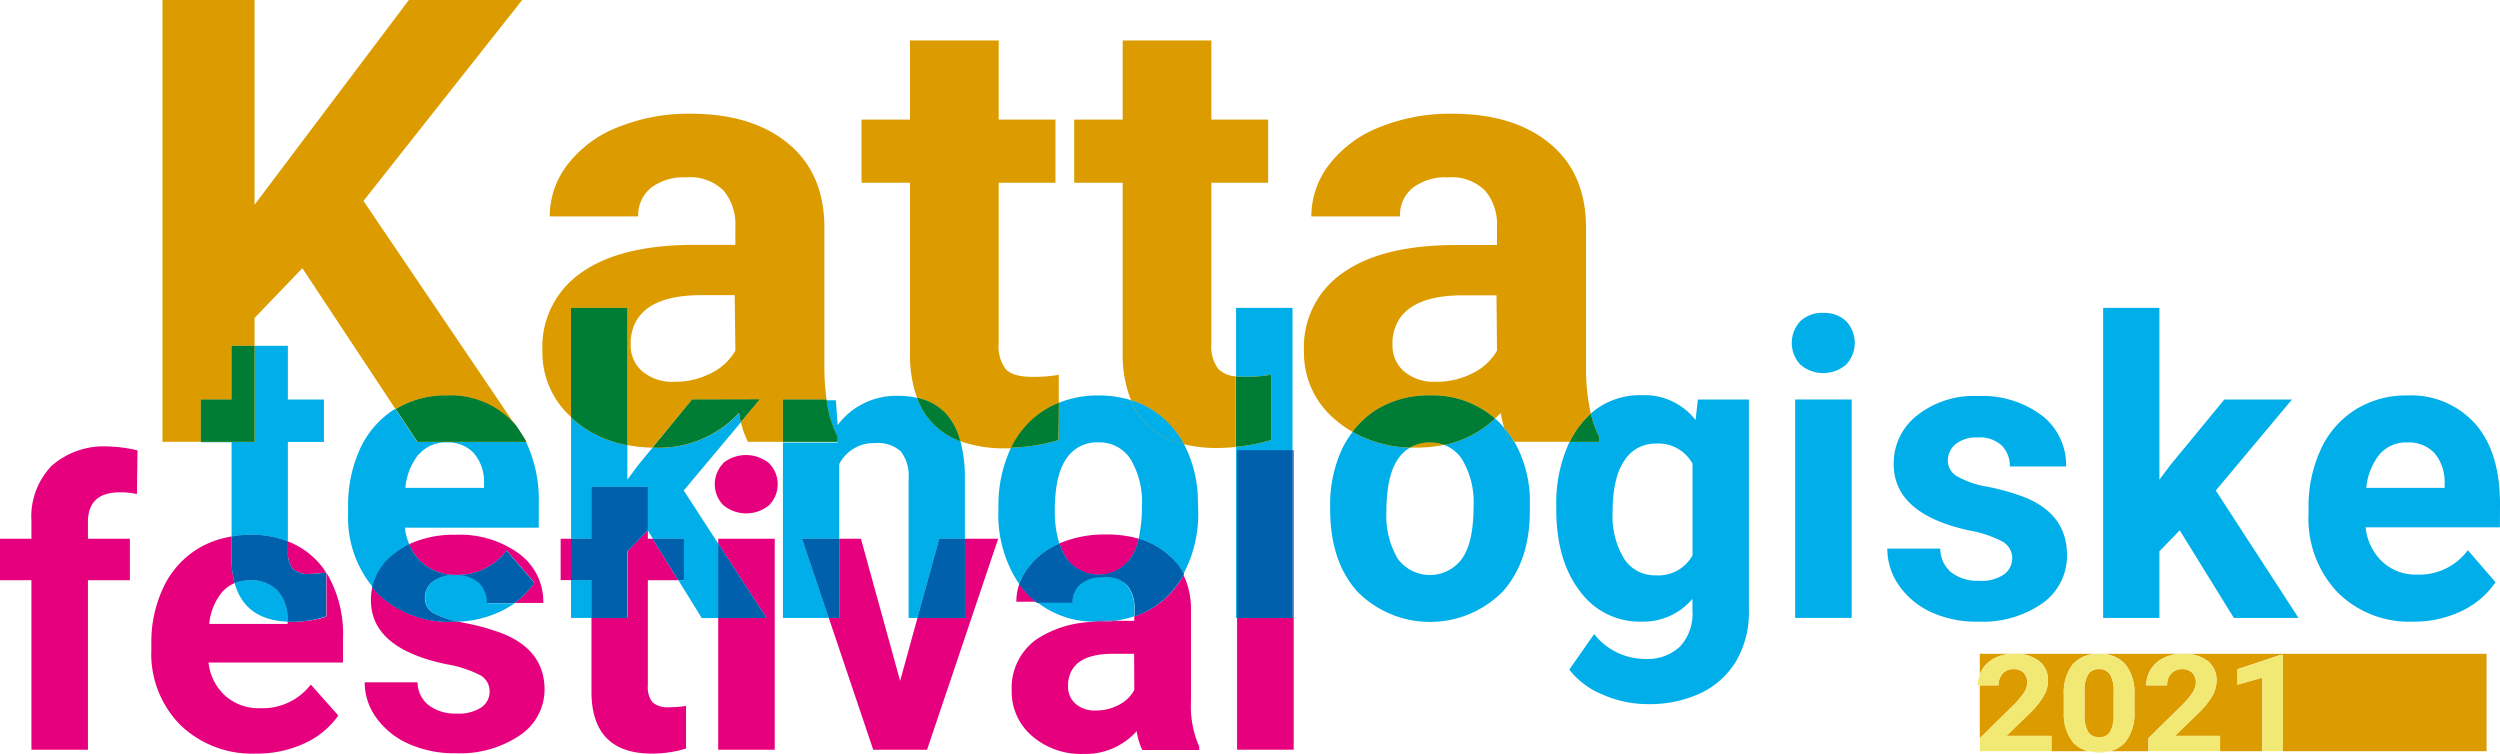 <svg xmlns="http://www.w3.org/2000/svg" viewBox="0 0 301.62 90.92"><defs><style>.cls-1{fill:none;}.cls-2{fill:#dc9c00;}.cls-3{fill:#00aee9;}.cls-4{fill:#007d35;}.cls-5{fill:#e6007e;}.cls-6{fill:#0060ab;}.cls-7{fill:#f2e975;}</style></defs><g id="Layer_2" data-name="Layer 2"><g id="Layer_1-2" data-name="Layer 1"><path class="cls-1" d="M136.85,74.9v-.55a11.78,11.78,0,0,1-2.36.55Z"/><path class="cls-1" d="M133.44,64.52a14.28,14.28,0,0,1,4,.52,17,17,0,0,0,.4-3.92,10,10,0,0,0-1.39-5.71,4.45,4.45,0,0,0-3.9-2,4.38,4.38,0,0,0-3.85,2q-1.36,2-1.37,6.23a13.11,13.11,0,0,0,.55,4h0A14,14,0,0,1,133.44,64.52Z"/><path class="cls-1" d="M128.88,82.41l0,.39a2.72,2.72,0,0,0,.89,2.1,3.47,3.47,0,0,0,2.45.82,5.79,5.79,0,0,0,2.77-.67,4.37,4.37,0,0,0,1.88-1.8V78.88h-2.54C130.91,78.88,129.1,80.05,128.88,82.41Z"/><path class="cls-1" d="M170.12,54a4.53,4.53,0,0,0-1.49,1.41c-.9,1.34-1.36,3.42-1.36,6.23a10.18,10.18,0,0,0,1.36,5.74,4.8,4.8,0,0,0,7.76,0q1.4-2,1.39-6.28a10,10,0,0,0-1.39-5.71,4.43,4.43,0,0,0-2.15-1.73A15.81,15.81,0,0,1,171,54C170.66,54,170.39,54,170.12,54Z"/><path class="cls-1" d="M181.46,51.6a12.61,12.61,0,0,1-.4-1.78c-.23.24-.46.45-.7.67.18.16.36.31.53.48S181.27,51.39,181.46,51.6Z"/><path class="cls-1" d="M199.8,53.43A4.38,4.38,0,0,0,196,55.51c-.94,1.38-1.4,3.44-1.4,6.19A9.81,9.81,0,0,0,196,67.32a4.35,4.35,0,0,0,3.8,2A4.69,4.69,0,0,0,204.2,67V55.85A4.68,4.68,0,0,0,199.8,53.43Z"/><path class="cls-1" d="M108.6,82.15l2.09-7.6h-1.07V57.7a4.74,4.74,0,0,0-.94-3.26,4.14,4.14,0,0,0-3.13-1,4.65,4.65,0,0,0-4.3,2.54v9h2.62Z"/><path class="cls-1" d="M168.06,41l0,.62a4.09,4.09,0,0,0,1.41,3.19,5.56,5.56,0,0,0,3.85,1.26,9.47,9.47,0,0,0,4.37-1,6.89,6.89,0,0,0,3-2.75V35.63h-4Q168.58,35.63,168.06,41Z"/><path class="cls-1" d="M25.24,75.3H34.7V75q-5.18-.21-6.39-4.67a4.06,4.06,0,0,0-1.45,1A7.11,7.11,0,0,0,25.24,75.3Z"/><path class="cls-1" d="M290.38,53.38a4.21,4.21,0,0,0-3.28,1.42,7.6,7.6,0,0,0-1.61,4.06h9.45V58.3a5.36,5.36,0,0,0-1.22-3.63A4.29,4.29,0,0,0,290.38,53.38Z"/><polygon class="cls-1" points="78.75 65 78.16 64.03 78.16 65 78.75 65"/><path class="cls-1" d="M58.36,58.3a5.36,5.36,0,0,0-1.23-3.63,4.27,4.27,0,0,0-3.33-1.29,4.2,4.2,0,0,0-3.28,1.42,7.45,7.45,0,0,0-1.61,4.06h9.45Z"/><path class="cls-1" d="M76.17,41l0,.62a4.09,4.09,0,0,0,1.41,3.19,5.56,5.56,0,0,0,3.85,1.26,9.47,9.47,0,0,0,4.37-1,6.89,6.89,0,0,0,3-2.75V35.63h-4Q76.7,35.63,76.17,41Z"/><path class="cls-1" d="M77,56.11,78.73,54a18.42,18.42,0,0,1-3-.31v4.17Z"/><path class="cls-2" d="M253.24,80.73a1.45,1.45,0,0,0-1.3.63,3.75,3.75,0,0,0-.45,2v2.82a4.17,4.17,0,0,0,.42,2.11,1.46,1.46,0,0,0,1.35.69,1.42,1.42,0,0,0,1.32-.67,4,4,0,0,0,.43-2V83.49a4,4,0,0,0-.43-2.1A1.49,1.49,0,0,0,253.24,80.73Z"/><path class="cls-2" d="M266.35,79.74a2.91,2.91,0,0,1,1.07,2.43,3.7,3.7,0,0,1-.48,1.75A9.94,9.94,0,0,1,265.28,86l-2.87,2.78h5.42v1.85h5.11V81.76l-3,.85V80.74L275.17,79h.27V90.63H300V78.88H263.32A4.71,4.71,0,0,1,266.35,79.74Z"/><path class="cls-2" d="M240.71,79.37a5.09,5.09,0,0,1,2.28-.49h-4.13v2.48a3.45,3.45,0,0,1,.3-.61A3.73,3.73,0,0,1,240.71,79.37Z"/><path class="cls-2" d="M249,86V83.82a5.48,5.48,0,0,1,1.1-3.69,4,4,0,0,1,3.15-1.25H243a4.7,4.7,0,0,1,3,.86,2.92,2.92,0,0,1,1.08,2.43,3.6,3.6,0,0,1-.49,1.75A9.62,9.62,0,0,1,244.94,86l-2.86,2.78h5.42v1.85H252a3.43,3.43,0,0,1-1.89-1.09A5.38,5.38,0,0,1,249,86Z"/><path class="cls-2" d="M244.18,83.58a2.19,2.19,0,0,0,.4-1.19,1.71,1.71,0,0,0-.42-1.22,1.64,1.64,0,0,0-1.22-.44,1.7,1.7,0,0,0-1.33.54,2,2,0,0,0-.49,1.41h-2.26v6.38l4.07-4A9.91,9.91,0,0,0,244.18,83.58Z"/><path class="cls-2" d="M263.27,85.06a9.75,9.75,0,0,0,1.24-1.48,2.21,2.21,0,0,0,.41-1.19,1.71,1.71,0,0,0-.43-1.22,1.62,1.62,0,0,0-1.21-.44,1.72,1.72,0,0,0-1.34.54,2,2,0,0,0-.49,1.41h-2.51a3.61,3.61,0,0,1,.55-1.93,3.82,3.82,0,0,1,1.56-1.38,5,5,0,0,1,2.27-.49H253.24a4,4,0,0,1,3.15,1.24,5.38,5.38,0,0,1,1.12,3.58v2.14a5.55,5.55,0,0,1-1.08,3.68,3.54,3.54,0,0,1-1.91,1.11h4.68V89.06Z"/><path class="cls-2" d="M63.55,53.3l-.21-.3.15.3Z"/><path class="cls-2" d="M62,51.12c.1.1.18.22.27.33L43.85,24.24,63,0H49.33L35.6,18.21l-4.89,6.5V0H19.6V53.3h4.63V48.2h3.71V41.72h2.77V38.36l5.77-6,11.24,17a11.49,11.49,0,0,1,6.1-1.64A10.36,10.36,0,0,1,62,51.12Z"/><path class="cls-2" d="M99.72,48.2a30,30,0,0,1-.26-3.88V27.47q0-6.54-4.35-10.14T83.35,13.72a22.75,22.75,0,0,0-8.81,1.63,14.14,14.14,0,0,0-6.07,4.51,10.23,10.23,0,0,0-2.15,6.25H77a4.24,4.24,0,0,1,1.54-3.45A6.5,6.5,0,0,1,82.8,21.4,5.7,5.7,0,0,1,87.3,23a6.28,6.28,0,0,1,1.42,4.31v2.23H83.8q-8.92,0-13.64,3.34a10.86,10.86,0,0,0-4.72,9.48,10.44,10.44,0,0,0,3.45,7.94V37.14h6.79V53.7a18.42,18.42,0,0,0,3,.31L83.5,48.2h8.16l-2.27,2.72a9.76,9.76,0,0,0,.85,2.38h4.22V48.2Zm-11-5.89a6.89,6.89,0,0,1-3,2.75,9.47,9.47,0,0,1-4.37,1,5.56,5.56,0,0,1-3.85-1.26,4.09,4.09,0,0,1-1.41-3.19l0-.62q.52-5.38,8.55-5.38h4Z"/><path class="cls-2" d="M126.15,49.39a10.7,10.7,0,0,1,1.59-.79V45.22a18.25,18.25,0,0,1-3.14.25c-1.61,0-2.69-.31-3.26-.94a4.5,4.5,0,0,1-.85-3.08V22.05h6.85V14.43h-6.85V4.88h-10.7v9.55h-5.85v7.62h5.85V43a15.24,15.24,0,0,0,.85,5,6.39,6.39,0,0,1,3.75,2.22,8.22,8.22,0,0,1,1.46,3,15.38,15.38,0,0,0,5.41.87l.78,0A10.88,10.88,0,0,1,126.15,49.39Z"/><path class="cls-2" d="M147,44.53a4.5,4.5,0,0,1-.85-3.08V22.05H153V14.43h-6.85V4.88h-10.7v9.55h-5.85v7.62h5.85V43a14.43,14.43,0,0,0,1,5.27A10.78,10.78,0,0,1,140.91,51a11.52,11.52,0,0,1,1.94,2.6,16.62,16.62,0,0,0,4,.45c.76,0,1.51-.05,2.25-.12V45.41A3.34,3.34,0,0,1,147,44.53Z"/><path class="cls-2" d="M191.93,49.92a24.9,24.9,0,0,1-.58-5.6V27.47q0-6.54-4.35-10.14t-11.76-3.61a22.71,22.71,0,0,0-8.81,1.63,14.14,14.14,0,0,0-6.07,4.51,10.23,10.23,0,0,0-2.15,6.25h10.7a4.21,4.21,0,0,1,1.54-3.45,6.5,6.5,0,0,1,4.24-1.26,5.7,5.7,0,0,1,4.5,1.62,6.28,6.28,0,0,1,1.42,4.31v2.23h-4.92q-8.92,0-13.65,3.34a10.88,10.88,0,0,0-4.72,9.48,10.49,10.49,0,0,0,3.87,8.33,12.78,12.78,0,0,0,2,1.4,10.77,10.77,0,0,1,2.95-2.72,11.94,11.94,0,0,1,6.36-1.68,11.44,11.44,0,0,1,7.87,2.78c.24-.22.47-.43.7-.67a12.61,12.61,0,0,0,.4,1.78,10.83,10.83,0,0,1,1.2,1.7h6.73a12.92,12.92,0,0,1,1.16-1.89A11,11,0,0,1,191.93,49.92Zm-11.32-7.61a6.89,6.89,0,0,1-3,2.75,9.47,9.47,0,0,1-4.37,1,5.56,5.56,0,0,1-3.85-1.26A4.09,4.09,0,0,1,168,41.63l0-.62q.52-5.38,8.55-5.38h4Z"/><path class="cls-2" d="M170.12,54c.27,0,.54,0,.83,0a15.81,15.81,0,0,0,3.29-.34,4.91,4.91,0,0,0-1.75-.3A4.59,4.59,0,0,0,170.12,54Z"/><path class="cls-3" d="M39.34,69.07h0Z"/><path class="cls-3" d="M34.7,75v-.26a5,5,0,0,0-1.22-3.51A4.38,4.38,0,0,0,30.14,70a4.7,4.7,0,0,0-1.83.34Q29.53,74.8,34.7,75Z"/><path class="cls-3" d="M24.23,53.3v.06h3.71V64.73a13.37,13.37,0,0,1,2.22-.21,12.37,12.37,0,0,1,4.57.8v-12h4.35V48.2H34.73V41.72h-4V53.3Z"/><polygon class="cls-2" points="27.94 48.2 24.23 48.2 24.23 53.3 30.71 53.3 30.71 41.72 27.94 41.72 27.94 48.2"/><polygon class="cls-4" points="27.94 48.2 24.23 48.2 24.23 53.3 30.71 53.3 30.71 41.72 27.94 41.72 27.94 48.2"/><path class="cls-3" d="M62.3,51.45l1,1.55A10.48,10.48,0,0,0,62.3,51.45Z"/><path class="cls-3" d="M47.56,66.8a9.37,9.37,0,0,1,1.81-1.14,7.62,7.62,0,0,1-.53-2H65V60.79a16.43,16.43,0,0,0-1.54-7.49H50.33l-2.61-3.95-.09,0a11.19,11.19,0,0,0-4.2,4.82A16.4,16.4,0,0,0,42,61.32V62a13.14,13.14,0,0,0,3,8.86A7.09,7.09,0,0,1,47.56,66.8Zm3-12a4.2,4.2,0,0,1,3.28-1.42,4.27,4.27,0,0,1,3.33,1.29,5.36,5.36,0,0,1,1.23,3.63v.56H48.91A7.45,7.45,0,0,1,50.52,54.8Z"/><path class="cls-3" d="M57.83,70.32a4,4,0,0,0-2.94-.95,4.06,4.06,0,0,0-2.66.78,2.43,2.43,0,0,0-.94,2A2.11,2.11,0,0,0,52.36,74a9.71,9.71,0,0,0,3,1,12.88,12.88,0,0,0,5-1.22,11.84,11.84,0,0,0,1.73-1H58.77A3.29,3.29,0,0,0,57.83,70.32Z"/><path class="cls-2" d="M63.49,53.3l-.15-.3-1-1.55c-.09-.11-.17-.23-.27-.33a10.36,10.36,0,0,0-8.21-3.41,11.49,11.49,0,0,0-6.1,1.64l2.61,3.95Z"/><path class="cls-4" d="M63.49,53.3l-.15-.3-1-1.55c-.09-.11-.17-.23-.27-.33a10.36,10.36,0,0,0-8.21-3.41,11.49,11.49,0,0,0-6.1,1.64l2.61,3.95Z"/><rect class="cls-3" x="68.89" y="69.98" width="2.47" height="4.57"/><path class="cls-3" d="M79.06,54h-.33L77,56.11l-1.31,1.76V53.7a13.53,13.53,0,0,1-6.38-3c-.14-.12-.27-.26-.41-.39V65h2.47V58.74h6.8V64l.59,1h3.76v5h-.68l2.83,4.57h2V65.61l-4.18-6.43,6.92-8.26c-.09-.36-.16-.72-.22-1.1A13.14,13.14,0,0,1,79.06,54Z"/><path class="cls-2" d="M83.5,48.2,78.73,54h.33a13.14,13.14,0,0,0,10.11-4.2c.06.38.13.74.22,1.1l2.27-2.72Z"/><path class="cls-4" d="M83.5,48.2,78.73,54h.33a13.14,13.14,0,0,0,10.11-4.2c.06.38.13.74.22,1.1l2.27-2.72Z"/><path class="cls-2" d="M75.68,53.7V37.14H68.89V50.32c.14.13.27.27.41.39A13.53,13.53,0,0,0,75.68,53.7Z"/><path class="cls-4" d="M75.68,53.7V37.14H68.89V50.32c.14.13.27.27.41.39A13.53,13.53,0,0,0,75.68,53.7Z"/><path class="cls-3" d="M110.64,48a10,10,0,0,0-2.27-.24,8.78,8.78,0,0,0-7.31,3.53l-.21-3H99.72a13.19,13.19,0,0,0,1.33,4.49v.61H94.46V74.55H100L96.77,65h4.48V56a4.65,4.65,0,0,1,4.3-2.54,4.14,4.14,0,0,1,3.13,1,4.74,4.74,0,0,1,.94,3.26V74.55h1.07L113.33,65h3.08V57.52a16.51,16.51,0,0,0-.56-4.37A8.55,8.55,0,0,1,110.64,48Z"/><path class="cls-2" d="M101.05,52.69a13.19,13.19,0,0,1-1.33-4.49H94.46v5.1h6.59Z"/><path class="cls-4" d="M101.05,52.69a13.19,13.19,0,0,1-1.33-4.49H94.46v5.1h6.59Z"/><path class="cls-2" d="M110.64,48a8.55,8.55,0,0,0,5.21,5.2,8.22,8.22,0,0,0-1.46-3A6.39,6.39,0,0,0,110.64,48Z"/><path class="cls-4" d="M110.64,48a8.55,8.55,0,0,0,5.21,5.2,8.22,8.22,0,0,0-1.46-3A6.39,6.39,0,0,0,110.64,48Z"/><path class="cls-3" d="M134.49,74.9a11.78,11.78,0,0,0,2.36-.55v-.91a4.2,4.2,0,0,0-.9-2.82,3.55,3.55,0,0,0-2.86-1.06,4,4,0,0,0-2.69.82,2.8,2.8,0,0,0-1,2.26h-4.29a11.21,11.21,0,0,0,6.5,2.36c.67-.06,1.36-.1,2.1-.1Z"/><path class="cls-3" d="M136.4,48.26a13.44,13.44,0,0,0-3.89-.55,12.47,12.47,0,0,0-4.77.89v4.48A22.32,22.32,0,0,1,122,54a1.09,1.09,0,0,0-.08.15,16.12,16.12,0,0,0-1.46,7v.32a15,15,0,0,0,2.5,9,7.18,7.18,0,0,1,1-1.87,8.94,8.94,0,0,1,3.85-3,13.11,13.11,0,0,1-.55-4q0-4.22,1.37-6.23a4.38,4.38,0,0,1,3.85-2,4.45,4.45,0,0,1,3.9,2,10,10,0,0,1,1.39,5.71,17,17,0,0,1-.4,3.92,9.44,9.44,0,0,1,3.51,1.85,7.51,7.51,0,0,1,1.88,2.43,15.36,15.36,0,0,0,1.8-7.68l-.05-1.8a15.07,15.07,0,0,0-1.69-6.27A8.71,8.71,0,0,1,136.4,48.26Z"/><path class="cls-2" d="M127.74,48.6a10.7,10.7,0,0,0-1.59.79A10.88,10.88,0,0,0,122,54a22.32,22.32,0,0,0,5.7-.91Z"/><path class="cls-4" d="M127.74,48.6a10.7,10.7,0,0,0-1.59.79A10.88,10.88,0,0,0,122,54a22.32,22.32,0,0,0,5.7-.91Z"/><path class="cls-2" d="M136.4,48.26a8.71,8.71,0,0,0,6.45,5.31,11.52,11.52,0,0,0-1.94-2.6A10.78,10.78,0,0,0,136.4,48.26Z"/><path class="cls-3" d="M136.4,48.26a8.71,8.71,0,0,0,6.45,5.31,11.52,11.52,0,0,0-1.94-2.6A10.78,10.78,0,0,0,136.4,48.26Z"/><path class="cls-3" d="M155.94,54.31V37.14h-6.81v8.27a9.06,9.06,0,0,0,1.09.06,18.25,18.25,0,0,0,3.14-.25v7.86a22.59,22.59,0,0,1-4.23.82V74.55h.12V54.31Z"/><path class="cls-2" d="M153.36,45.22a18.25,18.25,0,0,1-3.14.25,9.06,9.06,0,0,1-1.09-.06V53.9a22.59,22.59,0,0,0,4.23-.82Z"/><path class="cls-4" d="M153.36,45.22a18.25,18.25,0,0,1-3.14.25,9.06,9.06,0,0,1-1.09-.06V53.9a22.59,22.59,0,0,0,4.23-.82Z"/><path class="cls-3" d="M181.46,51.6c-.19-.21-.37-.43-.57-.63s-.35-.32-.53-.48a12.56,12.56,0,0,1-6.12,3.19,4.43,4.43,0,0,1,2.15,1.73,10,10,0,0,1,1.39,5.71q0,4.32-1.39,6.28a4.8,4.8,0,0,1-7.76,0,10.18,10.18,0,0,1-1.36-5.74c0-2.81.46-4.89,1.36-6.23A4.53,4.53,0,0,1,170.12,54a15,15,0,0,1-6.94-1.88,12.5,12.5,0,0,0-1.24,2,16,16,0,0,0-1.46,7v.32q0,6.28,3.28,9.93a12.33,12.33,0,0,0,17.54,0q3.27-3.66,3.27-9.73l0-1.8a14.76,14.76,0,0,0-1.86-6.54h-.53A8.48,8.48,0,0,1,181.46,51.6Z"/><path class="cls-2" d="M172.49,53.38a4.91,4.91,0,0,1,1.75.3,12.56,12.56,0,0,0,6.12-3.19,11.44,11.44,0,0,0-7.87-2.78,11.94,11.94,0,0,0-6.36,1.68,10.77,10.77,0,0,0-2.95,2.72A15,15,0,0,0,170.12,54,4.59,4.59,0,0,1,172.49,53.38Z"/><path class="cls-4" d="M172.49,53.38a4.91,4.91,0,0,1,1.75.3,12.56,12.56,0,0,0,6.12-3.19,11.44,11.44,0,0,0-7.87-2.78,11.94,11.94,0,0,0-6.36,1.68,10.77,10.77,0,0,0-2.95,2.72A15,15,0,0,0,170.12,54,4.59,4.59,0,0,1,172.49,53.38Z"/><path class="cls-2" d="M182.13,53.3h.53a10.83,10.83,0,0,0-1.2-1.7A8.48,8.48,0,0,0,182.13,53.3Z"/><path class="cls-3" d="M182.13,53.3h.53a10.83,10.83,0,0,0-1.2-1.7A8.48,8.48,0,0,0,182.13,53.3Z"/><path class="cls-3" d="M204.57,50.68a7.8,7.8,0,0,0-6.51-3,8.91,8.91,0,0,0-6.13,2.21,11.05,11.05,0,0,0,1,2.77v.61h-3.55a17.52,17.52,0,0,0-1.62,7.88v.29q0,6.14,2.83,9.85A8.89,8.89,0,0,0,198,75a7.76,7.76,0,0,0,6.19-2.75V73.7A5.76,5.76,0,0,1,202.69,78a5.69,5.69,0,0,1-4.21,1.5,7.85,7.85,0,0,1-6.15-3l-3,4.29a9.77,9.77,0,0,0,4,3,13.52,13.52,0,0,0,5.45,1.16,14.58,14.58,0,0,0,6.44-1.34,10,10,0,0,0,4.27-3.9,11.6,11.6,0,0,0,1.51-6V48.2h-6.16ZM204.2,67a4.69,4.69,0,0,1-4.45,2.41,4.35,4.35,0,0,1-3.8-2,9.81,9.81,0,0,1-1.39-5.62c0-2.75.46-4.81,1.4-6.19a4.38,4.38,0,0,1,3.84-2.08,4.68,4.68,0,0,1,4.4,2.42Z"/><path class="cls-2" d="M192.94,52.69a11.05,11.05,0,0,1-1-2.77,11,11,0,0,0-1.38,1.49,12.92,12.92,0,0,0-1.16,1.89h3.55Z"/><path class="cls-4" d="M192.94,52.69a11.05,11.05,0,0,1-1-2.77,11,11,0,0,0-1.38,1.49,12.92,12.92,0,0,0-1.16,1.89h3.55Z"/><path class="cls-3" d="M220,37.75a3.79,3.79,0,0,0-2.79,1,3.83,3.83,0,0,0,0,5.24,4.24,4.24,0,0,0,5.52,0,3.81,3.81,0,0,0,0-5.24A3.77,3.77,0,0,0,220,37.75Z"/><rect class="cls-3" x="216.58" y="48.2" width="6.82" height="26.35"/><path class="cls-3" d="M246.38,72.81a7,7,0,0,0,3-5.83q0-5.06-5.38-7.09a28.71,28.71,0,0,0-4.28-1.18,10.73,10.73,0,0,1-3.61-1.25A2.18,2.18,0,0,1,235,55.58a2.61,2.61,0,0,1,.94-2,4,4,0,0,1,2.66-.8,3.89,3.89,0,0,1,2.94,1,3.51,3.51,0,0,1,.94,2.5h6.79a7.56,7.56,0,0,0-2.9-6.14,12,12,0,0,0-7.75-2.36,11,11,0,0,0-7.34,2.35,7.32,7.32,0,0,0-2.81,5.86q0,6,9.07,8a13.83,13.83,0,0,1,4,1.32,2.29,2.29,0,0,1,1.23,2,2.42,2.42,0,0,1-1,2,4.81,4.81,0,0,1-3,.76,5.21,5.21,0,0,1-3.34-1,3.74,3.74,0,0,1-1.34-2.88H227.7a7.75,7.75,0,0,0,1.41,4.45A9.65,9.65,0,0,0,233,73.86,13.12,13.12,0,0,0,238.67,75,12.59,12.59,0,0,0,246.38,72.81Z"/><polygon class="cls-3" points="260.53 66.51 262.98 63.98 269.51 74.55 277.31 74.55 267.33 59.18 276.52 48.2 268.36 48.2 261.85 56.11 260.53 57.87 260.53 37.14 253.74 37.14 253.74 74.55 260.53 74.55 260.53 66.51"/><path class="cls-3" d="M301.62,60.79q0-6.26-3-9.67a10.39,10.39,0,0,0-8.21-3.41,11.47,11.47,0,0,0-6.2,1.69A11.11,11.11,0,0,0,280,54.22a16.4,16.4,0,0,0-1.48,7.1V62a12.9,12.9,0,0,0,3.51,9.47A12.25,12.25,0,0,0,291.16,75a13.13,13.13,0,0,0,5.78-1.26,10.27,10.27,0,0,0,4.14-3.49l-3.34-3.87a7.24,7.24,0,0,1-6.14,2.94,5.86,5.86,0,0,1-4.19-1.56,6.61,6.61,0,0,1-2-4.14h16.2Zm-6.68-1.93h-9.45a7.6,7.6,0,0,1,1.61-4.06,4.21,4.21,0,0,1,3.28-1.42,4.29,4.29,0,0,1,3.34,1.29,5.36,5.36,0,0,1,1.22,3.63Z"/><path class="cls-5" d="M6.25,56.18a8.81,8.81,0,0,0-2.46,6.65V65H0v5H3.79V90.45h6.82V70h5.06V65H10.61V63q0-3.6,3.84-3.6a8.8,8.8,0,0,1,2.07.21l.07-5.27a16.19,16.19,0,0,0-3.46-.47A9.54,9.54,0,0,0,6.25,56.18Z"/><path class="cls-5" d="M35.28,68.61a2.65,2.65,0,0,0,2.06.63,10.62,10.62,0,0,0,2-.17,8.94,8.94,0,0,0-.95-1.25,9.58,9.58,0,0,0-3.65-2.5v1.19A3.22,3.22,0,0,0,35.28,68.61Z"/><path class="cls-5" d="M35.23,75l-.53,0v.28H25.24a7.11,7.11,0,0,1,1.62-3.92,4.06,4.06,0,0,1,1.45-1,11.7,11.7,0,0,1-.37-2.79V64.73a11.23,11.23,0,0,0-4,1.43,10.88,10.88,0,0,0-4.2,4.66,15.33,15.33,0,0,0-1.48,6.86v.65a12.2,12.2,0,0,0,3.52,9.16,12.47,12.47,0,0,0,9.11,3.43,13.55,13.55,0,0,0,5.79-1.21,10.18,10.18,0,0,0,4.14-3.38L37.5,82.59a7.33,7.33,0,0,1-6.14,2.85,6,6,0,0,1-4.2-1.51,6.32,6.32,0,0,1-2-4H41.38V77.16a14.49,14.49,0,0,0-2-8.08V74.4A13.27,13.27,0,0,1,35.23,75Z"/><path class="cls-3" d="M27.94,64.73v2.83a11.7,11.7,0,0,0,.37,2.79A4.7,4.7,0,0,1,30.14,70a4.38,4.38,0,0,1,3.34,1.24,5,5,0,0,1,1.22,3.51V75l.53,0a13.27,13.27,0,0,0,4.11-.64V69.08h0a10.62,10.62,0,0,1-2,.17,2.65,2.65,0,0,1-2.06-.63,3.22,3.22,0,0,1-.55-2.1V65.32a12.37,12.37,0,0,0-4.57-.8A13.37,13.37,0,0,0,27.94,64.73Z"/><path class="cls-6" d="M27.94,64.73v2.83a11.7,11.7,0,0,0,.37,2.79A4.7,4.7,0,0,1,30.14,70a4.38,4.38,0,0,1,3.34,1.24,5,5,0,0,1,1.22,3.51V75l.53,0a13.27,13.27,0,0,0,4.11-.64V69.08h0a10.62,10.62,0,0,1-2,.17,2.65,2.65,0,0,1-2.06-.63,3.22,3.22,0,0,1-.55-2.1V65.32a12.37,12.37,0,0,0-4.57-.8A13.37,13.37,0,0,0,27.94,64.73Z"/><path class="cls-5" d="M55,69.36a7.23,7.23,0,0,0,6.13-2.94l3.34,3.87a10.19,10.19,0,0,1-2.41,2.45h3.49a7.18,7.18,0,0,0-2.91-5.93,12.2,12.2,0,0,0-7.75-2.29,12.71,12.71,0,0,0-5.54,1.14,6.24,6.24,0,0,0,1.45,2.14A5.9,5.9,0,0,0,55,69.36Z"/><path class="cls-5" d="M60.25,76.29A27.91,27.91,0,0,0,56,75.15L55.32,75c-.25,0-.49,0-.75,0a12.26,12.26,0,0,1-9.11-3.56c-.19-.2-.36-.41-.54-.61a7.36,7.36,0,0,0-.17,1.58q0,5.82,9.08,7.72a14,14,0,0,1,4,1.28,2.19,2.19,0,0,1,1.24,2,2.3,2.3,0,0,1-1,1.94,5,5,0,0,1-3,.74,5.27,5.27,0,0,1-3.34-1,3.53,3.53,0,0,1-1.35-2.77H44a7.25,7.25,0,0,0,1.41,4.29,9.5,9.5,0,0,0,3.89,3.13,13.49,13.49,0,0,0,5.68,1.14,12.91,12.91,0,0,0,7.72-2.15,6.65,6.65,0,0,0,3-5.64Q65.64,78.27,60.25,76.29Z"/><path class="cls-3" d="M54.57,75c.26,0,.5,0,.75,0a9.71,9.71,0,0,1-3-1,2.11,2.11,0,0,1-1.07-1.83,2.43,2.43,0,0,1,.94-2,4.06,4.06,0,0,1,2.66-.78,4,4,0,0,1,2.94.95,3.29,3.29,0,0,1,.94,2.42h3.31a10.19,10.19,0,0,0,2.41-2.45l-3.34-3.87A7.23,7.23,0,0,1,55,69.36a5.9,5.9,0,0,1-4.2-1.56,6.24,6.24,0,0,1-1.45-2.14,9.37,9.37,0,0,0-1.81,1.14,7.09,7.09,0,0,0-2.64,4.07c.18.2.35.41.54.61A12.26,12.26,0,0,0,54.57,75Z"/><path class="cls-6" d="M54.57,75c.26,0,.5,0,.75,0a9.71,9.71,0,0,1-3-1,2.11,2.11,0,0,1-1.07-1.83,2.43,2.43,0,0,1,.94-2,4.06,4.06,0,0,1,2.66-.78,4,4,0,0,1,2.94.95,3.29,3.29,0,0,1,.94,2.42h3.31a10.19,10.19,0,0,0,2.41-2.45l-3.34-3.87A7.23,7.23,0,0,1,55,69.36a5.9,5.9,0,0,1-4.2-1.56,6.24,6.24,0,0,1-1.45-2.14,9.37,9.37,0,0,0-1.81,1.14,7.09,7.09,0,0,0-2.64,4.07c.18.2.35.41.54.61A12.26,12.26,0,0,0,54.57,75Z"/><path class="cls-5" d="M78.16,65V64l0-.05-2.44,2.53v8H71.36V83.7q.14,7.22,7.29,7.22a14,14,0,0,0,4.12-.61V85.16a10.88,10.88,0,0,1-2,.16,2.71,2.71,0,0,1-2.07-.61,3,3,0,0,1-.54-2V70h3.67l-3.08-5Z"/><rect class="cls-5" x="67.64" y="65" width="1.25" height="4.99"/><polygon class="cls-3" points="82.51 65 78.75 65 81.83 69.98 82.51 69.98 82.51 65"/><polygon class="cls-6" points="82.51 65 78.75 65 81.83 69.98 82.51 69.98 82.51 65"/><polygon class="cls-3" points="75.68 66.51 78.12 63.98 78.16 64.03 78.16 58.74 71.36 58.74 71.36 65 68.89 65 68.89 69.98 71.36 69.98 71.36 74.55 75.68 74.55 75.68 66.51"/><polygon class="cls-6" points="75.68 66.51 78.12 63.98 78.16 64.03 78.16 58.74 71.36 58.74 71.36 65 68.89 65 68.89 69.98 71.36 69.98 71.36 74.55 75.68 74.55 75.68 66.51"/><path class="cls-5" d="M87.27,55.89a3.61,3.61,0,0,0,0,5.06,4.34,4.34,0,0,0,5.52,0,3.6,3.6,0,0,0,0-5.06,4.41,4.41,0,0,0-5.57,0Z"/><polygon class="cls-5" points="86.65 74.55 86.65 90.45 93.47 90.45 93.47 65 86.65 65 86.65 65.61 92.46 74.55 86.65 74.55"/><polygon class="cls-3" points="92.46 74.55 86.65 65.61 86.65 74.55 92.46 74.55"/><polygon class="cls-6" points="92.46 74.55 86.65 65.61 86.65 74.55 92.46 74.55"/><polygon class="cls-5" points="110.69 74.55 108.6 82.15 103.87 65 101.25 65 101.25 74.55 99.99 74.55 105.35 90.45 111.85 90.45 120.43 65 116.41 65 116.41 74.55 110.69 74.55"/><polygon class="cls-3" points="101.25 65 96.77 65 99.99 74.55 101.25 74.55 101.25 65"/><polygon class="cls-6" points="101.25 65 96.77 65 99.99 74.55 101.25 74.55 101.25 65"/><polygon class="cls-3" points="110.69 74.55 116.41 74.55 116.41 65 113.33 65 110.69 74.55"/><polygon class="cls-6" points="110.69 74.55 116.41 74.55 116.41 65 113.33 65 110.69 74.55"/><path class="cls-5" d="M132.56,69.36a4.44,4.44,0,0,0,3.85-2,6.85,6.85,0,0,0,1-2.36,14.28,14.28,0,0,0-4-.52,14,14,0,0,0-5.6,1.08h0a6.87,6.87,0,0,0,.82,1.77A4.42,4.42,0,0,0,132.56,69.36Z"/><path class="cls-5" d="M123.78,71.38a10.22,10.22,0,0,1-.78-1,6.64,6.64,0,0,0-.38,2.22h2.51A11.39,11.39,0,0,1,123.78,71.38Z"/><path class="cls-5" d="M136.85,74.35v.55h-2.36a15,15,0,0,1-1.93.14c-.32,0-.62,0-.93,0a13,13,0,0,0-6.57,2.09,7.19,7.19,0,0,0-3,6.21,7,7,0,0,0,2.46,5.46,9,9,0,0,0,6.19,2.16,8.25,8.25,0,0,0,6.43-2.75,7.59,7.59,0,0,0,.68,2.28h6.87v-.4a12.09,12.09,0,0,1-1-5.48v-11a9.61,9.61,0,0,0-.89-4.22,12,12,0,0,1-1.47,2.05A10.44,10.44,0,0,1,136.85,74.35Zm0,8.9a4.37,4.37,0,0,1-1.88,1.8,5.79,5.79,0,0,1-2.77.67,3.47,3.47,0,0,1-2.45-.82,2.72,2.72,0,0,1-.89-2.1l0-.39c.22-2.36,2-3.53,5.43-3.53h2.54Z"/><path class="cls-3" d="M134.49,74.9h-.76c-.74,0-1.43,0-2.1.1.31,0,.61,0,.93,0A15,15,0,0,0,134.49,74.9Z"/><path class="cls-5" d="M134.49,74.9h-.76c-.74,0-1.43,0-2.1.1.31,0,.61,0,.93,0A15,15,0,0,0,134.49,74.9Z"/><path class="cls-3" d="M140.91,66.89A9.44,9.44,0,0,0,137.4,65a6.85,6.85,0,0,1-1,2.36,4.79,4.79,0,0,1-7.75,0,6.87,6.87,0,0,1-.82-1.77,8.94,8.94,0,0,0-3.85,3,7.18,7.18,0,0,0-1,1.87,10.22,10.22,0,0,0,.78,1,11.39,11.39,0,0,0,1.35,1.26h4.29a2.8,2.8,0,0,1,1-2.26,4,4,0,0,1,2.69-.82A3.55,3.55,0,0,1,136,70.62a4.2,4.2,0,0,1,.9,2.82v.91a10.44,10.44,0,0,0,4.47-3,12,12,0,0,0,1.47-2.05A7.51,7.51,0,0,0,140.91,66.89Z"/><path class="cls-6" d="M140.91,66.89A9.44,9.44,0,0,0,137.4,65a6.85,6.85,0,0,1-1,2.36,4.79,4.79,0,0,1-7.75,0,6.87,6.87,0,0,1-.82-1.77,8.94,8.94,0,0,0-3.85,3,7.18,7.18,0,0,0-1,1.87,10.22,10.22,0,0,0,.78,1,11.39,11.39,0,0,0,1.35,1.26h4.29a2.8,2.8,0,0,1,1-2.26,4,4,0,0,1,2.69-.82A3.55,3.55,0,0,1,136,70.62a4.2,4.2,0,0,1,.9,2.82v.91a10.44,10.44,0,0,0,4.47-3,12,12,0,0,0,1.47-2.05A7.51,7.51,0,0,0,140.91,66.89Z"/><polygon class="cls-5" points="155.94 74.55 149.25 74.55 149.25 90.45 156.08 90.45 156.08 54.31 155.94 54.31 155.94 74.55"/><rect class="cls-3" x="149.25" y="54.31" width="6.69" height="20.24"/><rect class="cls-6" x="149.25" y="54.31" width="6.69" height="20.24"/><path class="cls-7" d="M238.61,82.68h.25V81.36A3.6,3.6,0,0,0,238.61,82.68Z"/><path class="cls-7" d="M242.08,88.78,244.94,86a9.62,9.62,0,0,0,1.66-2.08,3.6,3.6,0,0,0,.49-1.75A2.92,2.92,0,0,0,246,79.74a4.7,4.7,0,0,0-3-.86,5.09,5.09,0,0,0-2.28.49,3.73,3.73,0,0,0-1.55,1.38,3.45,3.45,0,0,0-.3.61v1.32h2.26a2,2,0,0,1,.49-1.41,1.7,1.7,0,0,1,1.33-.54,1.64,1.64,0,0,1,1.22.44,1.71,1.71,0,0,1,.42,1.22,2.19,2.19,0,0,1-.4,1.19,9.91,9.91,0,0,1-1.25,1.48l-4.07,4v1.57h8.64V88.78Z"/><path class="cls-7" d="M253.26,90.79a5,5,0,0,0,1.26-.16H252A4.93,4.93,0,0,0,253.26,90.79Z"/><path class="cls-7" d="M257.51,85.84V83.7a5.38,5.38,0,0,0-1.12-3.58,4.61,4.61,0,0,0-6.3,0,5.48,5.48,0,0,0-1.1,3.69V86a5.38,5.38,0,0,0,1.12,3.58A3.43,3.43,0,0,0,252,90.63h2.52a3.54,3.54,0,0,0,1.91-1.11A5.55,5.55,0,0,0,257.51,85.84Zm-2.5.41a4,4,0,0,1-.43,2,1.42,1.42,0,0,1-1.32.67,1.46,1.46,0,0,1-1.35-.69,4.17,4.17,0,0,1-.42-2.11V83.32a3.75,3.75,0,0,1,.45-2,1.45,1.45,0,0,1,1.3-.63,1.49,1.49,0,0,1,1.34.66,4,4,0,0,1,.43,2.1Z"/><path class="cls-7" d="M262.41,88.78,265.28,86a9.94,9.94,0,0,0,1.66-2.08,3.7,3.7,0,0,0,.48-1.75,2.91,2.91,0,0,0-1.07-2.43,4.71,4.71,0,0,0-3-.86,5,5,0,0,0-2.27.49,3.82,3.82,0,0,0-1.56,1.38,3.61,3.61,0,0,0-.55,1.93h2.51a2,2,0,0,1,.49-1.41,1.72,1.72,0,0,1,1.34-.54,1.62,1.62,0,0,1,1.21.44,1.71,1.71,0,0,1,.43,1.22,2.21,2.21,0,0,1-.41,1.19,9.75,9.75,0,0,1-1.24,1.48l-4.07,4v1.57h8.63V88.78Z"/><polygon class="cls-7" points="275.17 79.02 269.95 80.74 269.95 82.61 272.94 81.76 272.94 90.63 275.44 90.63 275.44 79.02 275.17 79.02"/></g></g></svg>